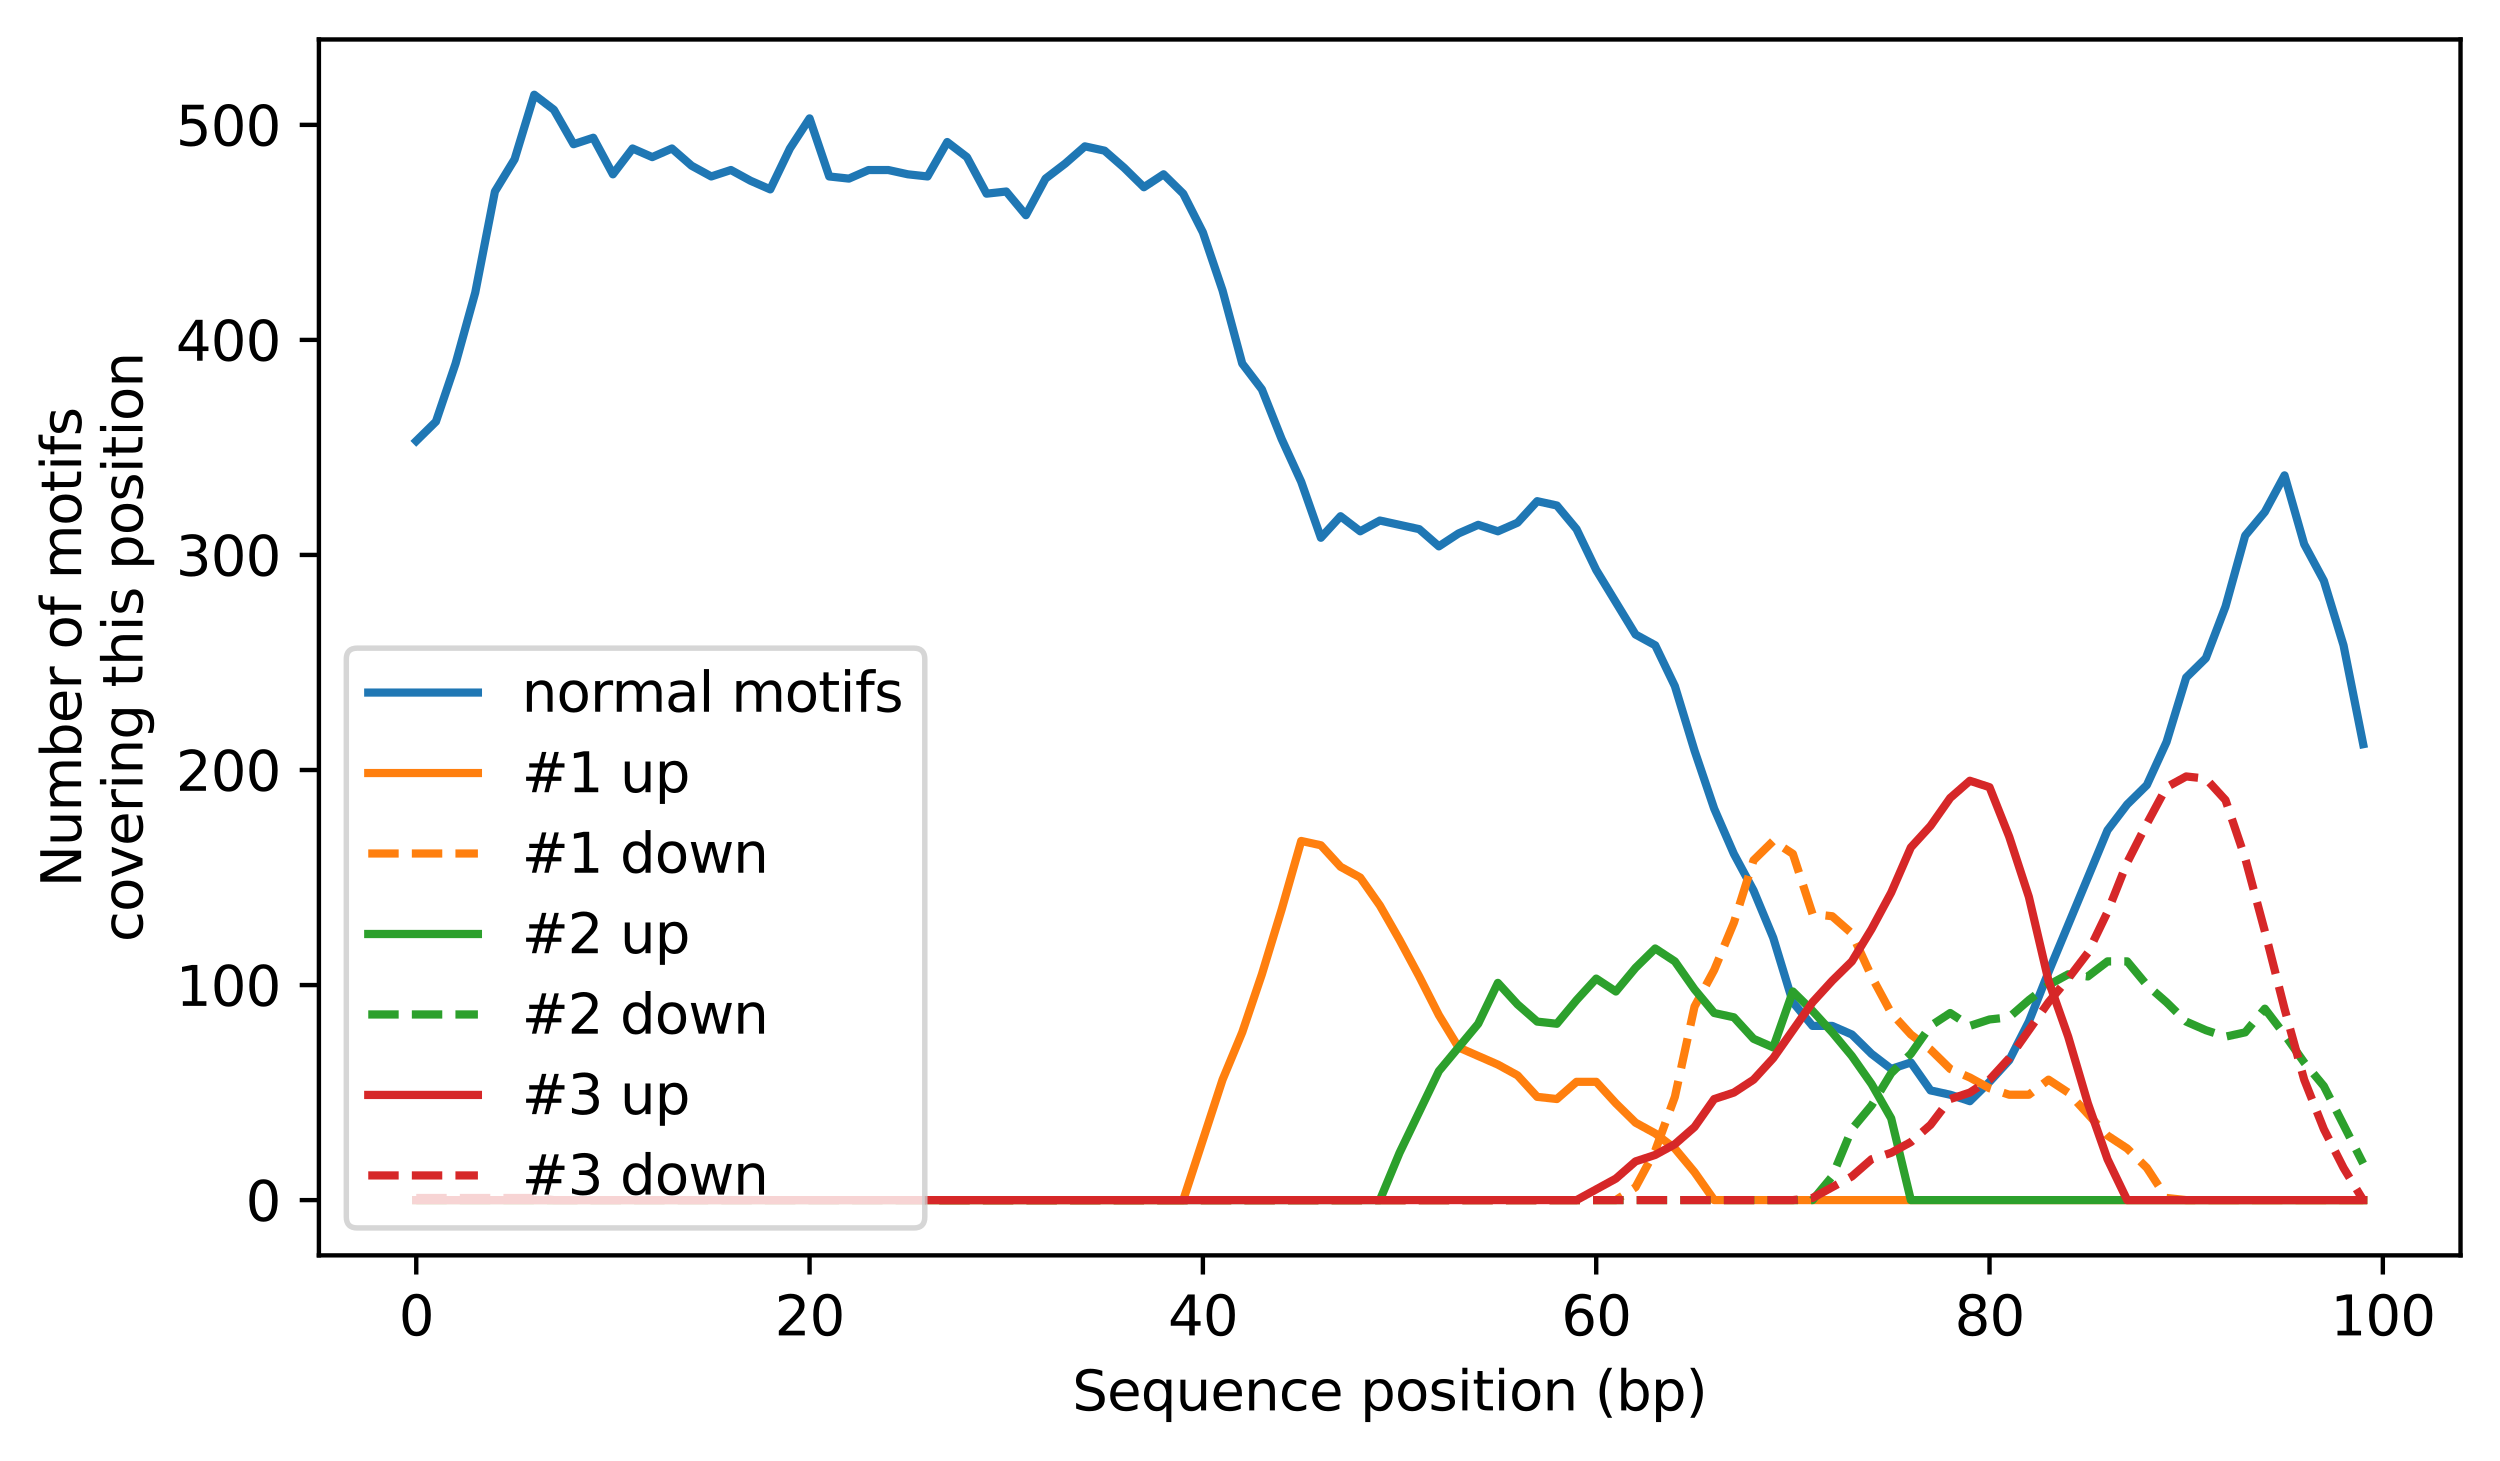 <?xml version="1.0" encoding="utf-8" standalone="no"?>
<!DOCTYPE svg PUBLIC "-//W3C//DTD SVG 1.1//EN"
  "http://www.w3.org/Graphics/SVG/1.1/DTD/svg11.dtd">
<svg xmlns:xlink="http://www.w3.org/1999/xlink" width="455.963pt" height="266.516pt" viewBox="0 0 455.963 266.516" xmlns="http://www.w3.org/2000/svg" version="1.1">
 <defs>
  <style type="text/css">*{stroke-linejoin: round; stroke-linecap: butt}</style>
 </defs>
 <g id="figure_1">
  <g id="patch_1">
   <path d="M 0 266.516 
L 455.963 266.516 
L 455.963 0 
L 0 0 
z
" style="fill: #ffffff"/>
  </g>
  <g id="axes_1">
   <g id="patch_2">
    <path d="M 58.163 228.96 
L 448.763 228.96 
L 448.763 7.2 
L 58.163 7.2 
z
" style="fill: #ffffff"/>
   </g>
   <g id="matplotlib.axis_1">
    <g id="xtick_1">
     <g id="line2d_1">
      <defs>
       <path id="m5bfc9cf68b" d="M 0 0 
L 0 3.5 
" style="stroke: #000000; stroke-width: 0.8"/>
      </defs>
      <g>
       <use xlink:href="#m5bfc9cf68b" x="75.918" y="228.96" style="stroke: #000000; stroke-width: 0.8"/>
      </g>
     </g>
     <g id="text_1">
      <!-- 0 -->
      <g transform="translate(72.737 243.558) scale(0.1 -0.1)">
       <defs>
        <path id="DejaVuSans-30" d="M 2034 4250 
Q 1547 4250 1301 3770 
Q 1056 3291 1056 2328 
Q 1056 1369 1301 889 
Q 1547 409 2034 409 
Q 2525 409 2770 889 
Q 3016 1369 3016 2328 
Q 3016 3291 2770 3770 
Q 2525 4250 2034 4250 
z
M 2034 4750 
Q 2819 4750 3233 4129 
Q 3647 3509 3647 2328 
Q 3647 1150 3233 529 
Q 2819 -91 2034 -91 
Q 1250 -91 836 529 
Q 422 1150 422 2328 
Q 422 3509 836 4129 
Q 1250 4750 2034 4750 
z
" transform="scale(0.016)"/>
       </defs>
       <use xlink:href="#DejaVuSans-30"/>
      </g>
     </g>
    </g>
    <g id="xtick_2">
     <g id="line2d_2">
      <g>
       <use xlink:href="#m5bfc9cf68b" x="147.654" y="228.96" style="stroke: #000000; stroke-width: 0.8"/>
      </g>
     </g>
     <g id="text_2">
      <!-- 20 -->
      <g transform="translate(141.291 243.558) scale(0.1 -0.1)">
       <defs>
        <path id="DejaVuSans-32" d="M 1228 531 
L 3431 531 
L 3431 0 
L 469 0 
L 469 531 
Q 828 903 1448 1529 
Q 2069 2156 2228 2338 
Q 2531 2678 2651 2914 
Q 2772 3150 2772 3378 
Q 2772 3750 2511 3984 
Q 2250 4219 1831 4219 
Q 1534 4219 1204 4116 
Q 875 4013 500 3803 
L 500 4441 
Q 881 4594 1212 4672 
Q 1544 4750 1819 4750 
Q 2544 4750 2975 4387 
Q 3406 4025 3406 3419 
Q 3406 3131 3298 2873 
Q 3191 2616 2906 2266 
Q 2828 2175 2409 1742 
Q 1991 1309 1228 531 
z
" transform="scale(0.016)"/>
       </defs>
       <use xlink:href="#DejaVuSans-32"/>
       <use xlink:href="#DejaVuSans-30" x="63.623"/>
      </g>
     </g>
    </g>
    <g id="xtick_3">
     <g id="line2d_3">
      <g>
       <use xlink:href="#m5bfc9cf68b" x="219.389" y="228.96" style="stroke: #000000; stroke-width: 0.8"/>
      </g>
     </g>
     <g id="text_3">
      <!-- 40 -->
      <g transform="translate(213.027 243.558) scale(0.1 -0.1)">
       <defs>
        <path id="DejaVuSans-34" d="M 2419 4116 
L 825 1625 
L 2419 1625 
L 2419 4116 
z
M 2253 4666 
L 3047 4666 
L 3047 1625 
L 3713 1625 
L 3713 1100 
L 3047 1100 
L 3047 0 
L 2419 0 
L 2419 1100 
L 313 1100 
L 313 1709 
L 2253 4666 
z
" transform="scale(0.016)"/>
       </defs>
       <use xlink:href="#DejaVuSans-34"/>
       <use xlink:href="#DejaVuSans-30" x="63.623"/>
      </g>
     </g>
    </g>
    <g id="xtick_4">
     <g id="line2d_4">
      <g>
       <use xlink:href="#m5bfc9cf68b" x="291.125" y="228.96" style="stroke: #000000; stroke-width: 0.8"/>
      </g>
     </g>
     <g id="text_4">
      <!-- 60 -->
      <g transform="translate(284.762 243.558) scale(0.1 -0.1)">
       <defs>
        <path id="DejaVuSans-36" d="M 2113 2584 
Q 1688 2584 1439 2293 
Q 1191 2003 1191 1497 
Q 1191 994 1439 701 
Q 1688 409 2113 409 
Q 2538 409 2786 701 
Q 3034 994 3034 1497 
Q 3034 2003 2786 2293 
Q 2538 2584 2113 2584 
z
M 3366 4563 
L 3366 3988 
Q 3128 4100 2886 4159 
Q 2644 4219 2406 4219 
Q 1781 4219 1451 3797 
Q 1122 3375 1075 2522 
Q 1259 2794 1537 2939 
Q 1816 3084 2150 3084 
Q 2853 3084 3261 2657 
Q 3669 2231 3669 1497 
Q 3669 778 3244 343 
Q 2819 -91 2113 -91 
Q 1303 -91 875 529 
Q 447 1150 447 2328 
Q 447 3434 972 4092 
Q 1497 4750 2381 4750 
Q 2619 4750 2861 4703 
Q 3103 4656 3366 4563 
z
" transform="scale(0.016)"/>
       </defs>
       <use xlink:href="#DejaVuSans-36"/>
       <use xlink:href="#DejaVuSans-30" x="63.623"/>
      </g>
     </g>
    </g>
    <g id="xtick_5">
     <g id="line2d_5">
      <g>
       <use xlink:href="#m5bfc9cf68b" x="362.86" y="228.96" style="stroke: #000000; stroke-width: 0.8"/>
      </g>
     </g>
     <g id="text_5">
      <!-- 80 -->
      <g transform="translate(356.498 243.558) scale(0.1 -0.1)">
       <defs>
        <path id="DejaVuSans-38" d="M 2034 2216 
Q 1584 2216 1326 1975 
Q 1069 1734 1069 1313 
Q 1069 891 1326 650 
Q 1584 409 2034 409 
Q 2484 409 2743 651 
Q 3003 894 3003 1313 
Q 3003 1734 2745 1975 
Q 2488 2216 2034 2216 
z
M 1403 2484 
Q 997 2584 770 2862 
Q 544 3141 544 3541 
Q 544 4100 942 4425 
Q 1341 4750 2034 4750 
Q 2731 4750 3128 4425 
Q 3525 4100 3525 3541 
Q 3525 3141 3298 2862 
Q 3072 2584 2669 2484 
Q 3125 2378 3379 2068 
Q 3634 1759 3634 1313 
Q 3634 634 3220 271 
Q 2806 -91 2034 -91 
Q 1263 -91 848 271 
Q 434 634 434 1313 
Q 434 1759 690 2068 
Q 947 2378 1403 2484 
z
M 1172 3481 
Q 1172 3119 1398 2916 
Q 1625 2713 2034 2713 
Q 2441 2713 2670 2916 
Q 2900 3119 2900 3481 
Q 2900 3844 2670 4047 
Q 2441 4250 2034 4250 
Q 1625 4250 1398 4047 
Q 1172 3844 1172 3481 
z
" transform="scale(0.016)"/>
       </defs>
       <use xlink:href="#DejaVuSans-38"/>
       <use xlink:href="#DejaVuSans-30" x="63.623"/>
      </g>
     </g>
    </g>
    <g id="xtick_6">
     <g id="line2d_6">
      <g>
       <use xlink:href="#m5bfc9cf68b" x="434.596" y="228.96" style="stroke: #000000; stroke-width: 0.8"/>
      </g>
     </g>
     <g id="text_6">
      <!-- 100 -->
      <g transform="translate(425.052 243.558) scale(0.1 -0.1)">
       <defs>
        <path id="DejaVuSans-31" d="M 794 531 
L 1825 531 
L 1825 4091 
L 703 3866 
L 703 4441 
L 1819 4666 
L 2450 4666 
L 2450 531 
L 3481 531 
L 3481 0 
L 794 0 
L 794 531 
z
" transform="scale(0.016)"/>
       </defs>
       <use xlink:href="#DejaVuSans-31"/>
       <use xlink:href="#DejaVuSans-30" x="63.623"/>
       <use xlink:href="#DejaVuSans-30" x="127.246"/>
      </g>
     </g>
    </g>
    <g id="text_7">
     <!-- Sequence position (bp) -->
     <g transform="translate(195.566 257.237) scale(0.1 -0.1)">
      <defs>
       <path id="DejaVuSans-53" d="M 3425 4513 
L 3425 3897 
Q 3066 4069 2747 4153 
Q 2428 4238 2131 4238 
Q 1616 4238 1336 4038 
Q 1056 3838 1056 3469 
Q 1056 3159 1242 3001 
Q 1428 2844 1947 2747 
L 2328 2669 
Q 3034 2534 3370 2195 
Q 3706 1856 3706 1288 
Q 3706 609 3251 259 
Q 2797 -91 1919 -91 
Q 1588 -91 1214 -16 
Q 841 59 441 206 
L 441 856 
Q 825 641 1194 531 
Q 1563 422 1919 422 
Q 2459 422 2753 634 
Q 3047 847 3047 1241 
Q 3047 1584 2836 1778 
Q 2625 1972 2144 2069 
L 1759 2144 
Q 1053 2284 737 2584 
Q 422 2884 422 3419 
Q 422 4038 858 4394 
Q 1294 4750 2059 4750 
Q 2388 4750 2728 4690 
Q 3069 4631 3425 4513 
z
" transform="scale(0.016)"/>
       <path id="DejaVuSans-65" d="M 3597 1894 
L 3597 1613 
L 953 1613 
Q 991 1019 1311 708 
Q 1631 397 2203 397 
Q 2534 397 2845 478 
Q 3156 559 3463 722 
L 3463 178 
Q 3153 47 2828 -22 
Q 2503 -91 2169 -91 
Q 1331 -91 842 396 
Q 353 884 353 1716 
Q 353 2575 817 3079 
Q 1281 3584 2069 3584 
Q 2775 3584 3186 3129 
Q 3597 2675 3597 1894 
z
M 3022 2063 
Q 3016 2534 2758 2815 
Q 2500 3097 2075 3097 
Q 1594 3097 1305 2825 
Q 1016 2553 972 2059 
L 3022 2063 
z
" transform="scale(0.016)"/>
       <path id="DejaVuSans-71" d="M 947 1747 
Q 947 1113 1208 752 
Q 1469 391 1925 391 
Q 2381 391 2643 752 
Q 2906 1113 2906 1747 
Q 2906 2381 2643 2742 
Q 2381 3103 1925 3103 
Q 1469 3103 1208 2742 
Q 947 2381 947 1747 
z
M 2906 525 
Q 2725 213 2448 61 
Q 2172 -91 1784 -91 
Q 1150 -91 751 415 
Q 353 922 353 1747 
Q 353 2572 751 3078 
Q 1150 3584 1784 3584 
Q 2172 3584 2448 3432 
Q 2725 3281 2906 2969 
L 2906 3500 
L 3481 3500 
L 3481 -1331 
L 2906 -1331 
L 2906 525 
z
" transform="scale(0.016)"/>
       <path id="DejaVuSans-75" d="M 544 1381 
L 544 3500 
L 1119 3500 
L 1119 1403 
Q 1119 906 1312 657 
Q 1506 409 1894 409 
Q 2359 409 2629 706 
Q 2900 1003 2900 1516 
L 2900 3500 
L 3475 3500 
L 3475 0 
L 2900 0 
L 2900 538 
Q 2691 219 2414 64 
Q 2138 -91 1772 -91 
Q 1169 -91 856 284 
Q 544 659 544 1381 
z
M 1991 3584 
L 1991 3584 
z
" transform="scale(0.016)"/>
       <path id="DejaVuSans-6e" d="M 3513 2113 
L 3513 0 
L 2938 0 
L 2938 2094 
Q 2938 2591 2744 2837 
Q 2550 3084 2163 3084 
Q 1697 3084 1428 2787 
Q 1159 2491 1159 1978 
L 1159 0 
L 581 0 
L 581 3500 
L 1159 3500 
L 1159 2956 
Q 1366 3272 1645 3428 
Q 1925 3584 2291 3584 
Q 2894 3584 3203 3211 
Q 3513 2838 3513 2113 
z
" transform="scale(0.016)"/>
       <path id="DejaVuSans-63" d="M 3122 3366 
L 3122 2828 
Q 2878 2963 2633 3030 
Q 2388 3097 2138 3097 
Q 1578 3097 1268 2742 
Q 959 2388 959 1747 
Q 959 1106 1268 751 
Q 1578 397 2138 397 
Q 2388 397 2633 464 
Q 2878 531 3122 666 
L 3122 134 
Q 2881 22 2623 -34 
Q 2366 -91 2075 -91 
Q 1284 -91 818 406 
Q 353 903 353 1747 
Q 353 2603 823 3093 
Q 1294 3584 2113 3584 
Q 2378 3584 2631 3529 
Q 2884 3475 3122 3366 
z
" transform="scale(0.016)"/>
       <path id="DejaVuSans-20" transform="scale(0.016)"/>
       <path id="DejaVuSans-70" d="M 1159 525 
L 1159 -1331 
L 581 -1331 
L 581 3500 
L 1159 3500 
L 1159 2969 
Q 1341 3281 1617 3432 
Q 1894 3584 2278 3584 
Q 2916 3584 3314 3078 
Q 3713 2572 3713 1747 
Q 3713 922 3314 415 
Q 2916 -91 2278 -91 
Q 1894 -91 1617 61 
Q 1341 213 1159 525 
z
M 3116 1747 
Q 3116 2381 2855 2742 
Q 2594 3103 2138 3103 
Q 1681 3103 1420 2742 
Q 1159 2381 1159 1747 
Q 1159 1113 1420 752 
Q 1681 391 2138 391 
Q 2594 391 2855 752 
Q 3116 1113 3116 1747 
z
" transform="scale(0.016)"/>
       <path id="DejaVuSans-6f" d="M 1959 3097 
Q 1497 3097 1228 2736 
Q 959 2375 959 1747 
Q 959 1119 1226 758 
Q 1494 397 1959 397 
Q 2419 397 2687 759 
Q 2956 1122 2956 1747 
Q 2956 2369 2687 2733 
Q 2419 3097 1959 3097 
z
M 1959 3584 
Q 2709 3584 3137 3096 
Q 3566 2609 3566 1747 
Q 3566 888 3137 398 
Q 2709 -91 1959 -91 
Q 1206 -91 779 398 
Q 353 888 353 1747 
Q 353 2609 779 3096 
Q 1206 3584 1959 3584 
z
" transform="scale(0.016)"/>
       <path id="DejaVuSans-73" d="M 2834 3397 
L 2834 2853 
Q 2591 2978 2328 3040 
Q 2066 3103 1784 3103 
Q 1356 3103 1142 2972 
Q 928 2841 928 2578 
Q 928 2378 1081 2264 
Q 1234 2150 1697 2047 
L 1894 2003 
Q 2506 1872 2764 1633 
Q 3022 1394 3022 966 
Q 3022 478 2636 193 
Q 2250 -91 1575 -91 
Q 1294 -91 989 -36 
Q 684 19 347 128 
L 347 722 
Q 666 556 975 473 
Q 1284 391 1588 391 
Q 1994 391 2212 530 
Q 2431 669 2431 922 
Q 2431 1156 2273 1281 
Q 2116 1406 1581 1522 
L 1381 1569 
Q 847 1681 609 1914 
Q 372 2147 372 2553 
Q 372 3047 722 3315 
Q 1072 3584 1716 3584 
Q 2034 3584 2315 3537 
Q 2597 3491 2834 3397 
z
" transform="scale(0.016)"/>
       <path id="DejaVuSans-69" d="M 603 3500 
L 1178 3500 
L 1178 0 
L 603 0 
L 603 3500 
z
M 603 4863 
L 1178 4863 
L 1178 4134 
L 603 4134 
L 603 4863 
z
" transform="scale(0.016)"/>
       <path id="DejaVuSans-74" d="M 1172 4494 
L 1172 3500 
L 2356 3500 
L 2356 3053 
L 1172 3053 
L 1172 1153 
Q 1172 725 1289 603 
Q 1406 481 1766 481 
L 2356 481 
L 2356 0 
L 1766 0 
Q 1100 0 847 248 
Q 594 497 594 1153 
L 594 3053 
L 172 3053 
L 172 3500 
L 594 3500 
L 594 4494 
L 1172 4494 
z
" transform="scale(0.016)"/>
       <path id="DejaVuSans-28" d="M 1984 4856 
Q 1566 4138 1362 3434 
Q 1159 2731 1159 2009 
Q 1159 1288 1364 580 
Q 1569 -128 1984 -844 
L 1484 -844 
Q 1016 -109 783 600 
Q 550 1309 550 2009 
Q 550 2706 781 3412 
Q 1013 4119 1484 4856 
L 1984 4856 
z
" transform="scale(0.016)"/>
       <path id="DejaVuSans-62" d="M 3116 1747 
Q 3116 2381 2855 2742 
Q 2594 3103 2138 3103 
Q 1681 3103 1420 2742 
Q 1159 2381 1159 1747 
Q 1159 1113 1420 752 
Q 1681 391 2138 391 
Q 2594 391 2855 752 
Q 3116 1113 3116 1747 
z
M 1159 2969 
Q 1341 3281 1617 3432 
Q 1894 3584 2278 3584 
Q 2916 3584 3314 3078 
Q 3713 2572 3713 1747 
Q 3713 922 3314 415 
Q 2916 -91 2278 -91 
Q 1894 -91 1617 61 
Q 1341 213 1159 525 
L 1159 0 
L 581 0 
L 581 4863 
L 1159 4863 
L 1159 2969 
z
" transform="scale(0.016)"/>
       <path id="DejaVuSans-29" d="M 513 4856 
L 1013 4856 
Q 1481 4119 1714 3412 
Q 1947 2706 1947 2009 
Q 1947 1309 1714 600 
Q 1481 -109 1013 -844 
L 513 -844 
Q 928 -128 1133 580 
Q 1338 1288 1338 2009 
Q 1338 2731 1133 3434 
Q 928 4138 513 4856 
z
" transform="scale(0.016)"/>
      </defs>
      <use xlink:href="#DejaVuSans-53"/>
      <use xlink:href="#DejaVuSans-65" x="63.477"/>
      <use xlink:href="#DejaVuSans-71" x="125"/>
      <use xlink:href="#DejaVuSans-75" x="188.477"/>
      <use xlink:href="#DejaVuSans-65" x="251.855"/>
      <use xlink:href="#DejaVuSans-6e" x="313.379"/>
      <use xlink:href="#DejaVuSans-63" x="376.758"/>
      <use xlink:href="#DejaVuSans-65" x="431.738"/>
      <use xlink:href="#DejaVuSans-20" x="493.262"/>
      <use xlink:href="#DejaVuSans-70" x="525.049"/>
      <use xlink:href="#DejaVuSans-6f" x="588.525"/>
      <use xlink:href="#DejaVuSans-73" x="649.707"/>
      <use xlink:href="#DejaVuSans-69" x="701.807"/>
      <use xlink:href="#DejaVuSans-74" x="729.59"/>
      <use xlink:href="#DejaVuSans-69" x="768.799"/>
      <use xlink:href="#DejaVuSans-6f" x="796.582"/>
      <use xlink:href="#DejaVuSans-6e" x="857.764"/>
      <use xlink:href="#DejaVuSans-20" x="921.143"/>
      <use xlink:href="#DejaVuSans-28" x="952.93"/>
      <use xlink:href="#DejaVuSans-62" x="991.943"/>
      <use xlink:href="#DejaVuSans-70" x="1055.42"/>
      <use xlink:href="#DejaVuSans-29" x="1118.896"/>
     </g>
    </g>
   </g>
   <g id="matplotlib.axis_2">
    <g id="ytick_1">
     <g id="line2d_7">
      <defs>
       <path id="m696f9e56a1" d="M 0 0 
L -3.5 0 
" style="stroke: #000000; stroke-width: 0.8"/>
      </defs>
      <g>
       <use xlink:href="#m696f9e56a1" x="58.163" y="218.88" style="stroke: #000000; stroke-width: 0.8"/>
      </g>
     </g>
     <g id="text_8">
      <!-- 0 -->
      <g transform="translate(44.801 222.679) scale(0.1 -0.1)">
       <use xlink:href="#DejaVuSans-30"/>
      </g>
     </g>
    </g>
    <g id="ytick_2">
     <g id="line2d_8">
      <g>
       <use xlink:href="#m696f9e56a1" x="58.163" y="179.658" style="stroke: #000000; stroke-width: 0.8"/>
      </g>
     </g>
     <g id="text_9">
      <!-- 100 -->
      <g transform="translate(32.076 183.457) scale(0.1 -0.1)">
       <use xlink:href="#DejaVuSans-31"/>
       <use xlink:href="#DejaVuSans-30" x="63.623"/>
       <use xlink:href="#DejaVuSans-30" x="127.246"/>
      </g>
     </g>
    </g>
    <g id="ytick_3">
     <g id="line2d_9">
      <g>
       <use xlink:href="#m696f9e56a1" x="58.163" y="140.436" style="stroke: #000000; stroke-width: 0.8"/>
      </g>
     </g>
     <g id="text_10">
      <!-- 200 -->
      <g transform="translate(32.076 144.236) scale(0.1 -0.1)">
       <use xlink:href="#DejaVuSans-32"/>
       <use xlink:href="#DejaVuSans-30" x="63.623"/>
       <use xlink:href="#DejaVuSans-30" x="127.246"/>
      </g>
     </g>
    </g>
    <g id="ytick_4">
     <g id="line2d_10">
      <g>
       <use xlink:href="#m696f9e56a1" x="58.163" y="101.215" style="stroke: #000000; stroke-width: 0.8"/>
      </g>
     </g>
     <g id="text_11">
      <!-- 300 -->
      <g transform="translate(32.076 105.014) scale(0.1 -0.1)">
       <defs>
        <path id="DejaVuSans-33" d="M 2597 2516 
Q 3050 2419 3304 2112 
Q 3559 1806 3559 1356 
Q 3559 666 3084 287 
Q 2609 -91 1734 -91 
Q 1441 -91 1130 -33 
Q 819 25 488 141 
L 488 750 
Q 750 597 1062 519 
Q 1375 441 1716 441 
Q 2309 441 2620 675 
Q 2931 909 2931 1356 
Q 2931 1769 2642 2001 
Q 2353 2234 1838 2234 
L 1294 2234 
L 1294 2753 
L 1863 2753 
Q 2328 2753 2575 2939 
Q 2822 3125 2822 3475 
Q 2822 3834 2567 4026 
Q 2313 4219 1838 4219 
Q 1578 4219 1281 4162 
Q 984 4106 628 3988 
L 628 4550 
Q 988 4650 1302 4700 
Q 1616 4750 1894 4750 
Q 2613 4750 3031 4423 
Q 3450 4097 3450 3541 
Q 3450 3153 3228 2886 
Q 3006 2619 2597 2516 
z
" transform="scale(0.016)"/>
       </defs>
       <use xlink:href="#DejaVuSans-33"/>
       <use xlink:href="#DejaVuSans-30" x="63.623"/>
       <use xlink:href="#DejaVuSans-30" x="127.246"/>
      </g>
     </g>
    </g>
    <g id="ytick_5">
     <g id="line2d_11">
      <g>
       <use xlink:href="#m696f9e56a1" x="58.163" y="61.993" style="stroke: #000000; stroke-width: 0.8"/>
      </g>
     </g>
     <g id="text_12">
      <!-- 400 -->
      <g transform="translate(32.076 65.792) scale(0.1 -0.1)">
       <use xlink:href="#DejaVuSans-34"/>
       <use xlink:href="#DejaVuSans-30" x="63.623"/>
       <use xlink:href="#DejaVuSans-30" x="127.246"/>
      </g>
     </g>
    </g>
    <g id="ytick_6">
     <g id="line2d_12">
      <g>
       <use xlink:href="#m696f9e56a1" x="58.163" y="22.771" style="stroke: #000000; stroke-width: 0.8"/>
      </g>
     </g>
     <g id="text_13">
      <!-- 500 -->
      <g transform="translate(32.076 26.57) scale(0.1 -0.1)">
       <defs>
        <path id="DejaVuSans-35" d="M 691 4666 
L 3169 4666 
L 3169 4134 
L 1269 4134 
L 1269 2991 
Q 1406 3038 1543 3061 
Q 1681 3084 1819 3084 
Q 2600 3084 3056 2656 
Q 3513 2228 3513 1497 
Q 3513 744 3044 326 
Q 2575 -91 1722 -91 
Q 1428 -91 1123 -41 
Q 819 9 494 109 
L 494 744 
Q 775 591 1075 516 
Q 1375 441 1709 441 
Q 2250 441 2565 725 
Q 2881 1009 2881 1497 
Q 2881 1984 2565 2268 
Q 2250 2553 1709 2553 
Q 1456 2553 1204 2497 
Q 953 2441 691 2322 
L 691 4666 
z
" transform="scale(0.016)"/>
       </defs>
       <use xlink:href="#DejaVuSans-35"/>
       <use xlink:href="#DejaVuSans-30" x="63.623"/>
       <use xlink:href="#DejaVuSans-30" x="127.246"/>
      </g>
     </g>
    </g>
    <g id="text_14">
     <!-- Number of motifs -->
     <g transform="translate(14.798 161.807) rotate(-90) scale(0.1 -0.1)">
      <defs>
       <path id="DejaVuSans-4e" d="M 628 4666 
L 1478 4666 
L 3547 763 
L 3547 4666 
L 4159 4666 
L 4159 0 
L 3309 0 
L 1241 3903 
L 1241 0 
L 628 0 
L 628 4666 
z
" transform="scale(0.016)"/>
       <path id="DejaVuSans-6d" d="M 3328 2828 
Q 3544 3216 3844 3400 
Q 4144 3584 4550 3584 
Q 5097 3584 5394 3201 
Q 5691 2819 5691 2113 
L 5691 0 
L 5113 0 
L 5113 2094 
Q 5113 2597 4934 2840 
Q 4756 3084 4391 3084 
Q 3944 3084 3684 2787 
Q 3425 2491 3425 1978 
L 3425 0 
L 2847 0 
L 2847 2094 
Q 2847 2600 2669 2842 
Q 2491 3084 2119 3084 
Q 1678 3084 1418 2786 
Q 1159 2488 1159 1978 
L 1159 0 
L 581 0 
L 581 3500 
L 1159 3500 
L 1159 2956 
Q 1356 3278 1631 3431 
Q 1906 3584 2284 3584 
Q 2666 3584 2933 3390 
Q 3200 3197 3328 2828 
z
" transform="scale(0.016)"/>
       <path id="DejaVuSans-72" d="M 2631 2963 
Q 2534 3019 2420 3045 
Q 2306 3072 2169 3072 
Q 1681 3072 1420 2755 
Q 1159 2438 1159 1844 
L 1159 0 
L 581 0 
L 581 3500 
L 1159 3500 
L 1159 2956 
Q 1341 3275 1631 3429 
Q 1922 3584 2338 3584 
Q 2397 3584 2469 3576 
Q 2541 3569 2628 3553 
L 2631 2963 
z
" transform="scale(0.016)"/>
       <path id="DejaVuSans-66" d="M 2375 4863 
L 2375 4384 
L 1825 4384 
Q 1516 4384 1395 4259 
Q 1275 4134 1275 3809 
L 1275 3500 
L 2222 3500 
L 2222 3053 
L 1275 3053 
L 1275 0 
L 697 0 
L 697 3053 
L 147 3053 
L 147 3500 
L 697 3500 
L 697 3744 
Q 697 4328 969 4595 
Q 1241 4863 1831 4863 
L 2375 4863 
z
" transform="scale(0.016)"/>
      </defs>
      <use xlink:href="#DejaVuSans-4e"/>
      <use xlink:href="#DejaVuSans-75" x="74.805"/>
      <use xlink:href="#DejaVuSans-6d" x="138.184"/>
      <use xlink:href="#DejaVuSans-62" x="235.596"/>
      <use xlink:href="#DejaVuSans-65" x="299.072"/>
      <use xlink:href="#DejaVuSans-72" x="360.596"/>
      <use xlink:href="#DejaVuSans-20" x="401.709"/>
      <use xlink:href="#DejaVuSans-6f" x="433.496"/>
      <use xlink:href="#DejaVuSans-66" x="494.678"/>
      <use xlink:href="#DejaVuSans-20" x="529.883"/>
      <use xlink:href="#DejaVuSans-6d" x="561.67"/>
      <use xlink:href="#DejaVuSans-6f" x="659.082"/>
      <use xlink:href="#DejaVuSans-74" x="720.264"/>
      <use xlink:href="#DejaVuSans-69" x="759.473"/>
      <use xlink:href="#DejaVuSans-66" x="787.256"/>
      <use xlink:href="#DejaVuSans-73" x="822.461"/>
     </g>
     <!-- covering this position -->
     <g transform="translate(25.996 171.817) rotate(-90) scale(0.1 -0.1)">
      <defs>
       <path id="DejaVuSans-76" d="M 191 3500 
L 800 3500 
L 1894 563 
L 2988 3500 
L 3597 3500 
L 2284 0 
L 1503 0 
L 191 3500 
z
" transform="scale(0.016)"/>
       <path id="DejaVuSans-67" d="M 2906 1791 
Q 2906 2416 2648 2759 
Q 2391 3103 1925 3103 
Q 1463 3103 1205 2759 
Q 947 2416 947 1791 
Q 947 1169 1205 825 
Q 1463 481 1925 481 
Q 2391 481 2648 825 
Q 2906 1169 2906 1791 
z
M 3481 434 
Q 3481 -459 3084 -895 
Q 2688 -1331 1869 -1331 
Q 1566 -1331 1297 -1286 
Q 1028 -1241 775 -1147 
L 775 -588 
Q 1028 -725 1275 -790 
Q 1522 -856 1778 -856 
Q 2344 -856 2625 -561 
Q 2906 -266 2906 331 
L 2906 616 
Q 2728 306 2450 153 
Q 2172 0 1784 0 
Q 1141 0 747 490 
Q 353 981 353 1791 
Q 353 2603 747 3093 
Q 1141 3584 1784 3584 
Q 2172 3584 2450 3431 
Q 2728 3278 2906 2969 
L 2906 3500 
L 3481 3500 
L 3481 434 
z
" transform="scale(0.016)"/>
       <path id="DejaVuSans-68" d="M 3513 2113 
L 3513 0 
L 2938 0 
L 2938 2094 
Q 2938 2591 2744 2837 
Q 2550 3084 2163 3084 
Q 1697 3084 1428 2787 
Q 1159 2491 1159 1978 
L 1159 0 
L 581 0 
L 581 4863 
L 1159 4863 
L 1159 2956 
Q 1366 3272 1645 3428 
Q 1925 3584 2291 3584 
Q 2894 3584 3203 3211 
Q 3513 2838 3513 2113 
z
" transform="scale(0.016)"/>
      </defs>
      <use xlink:href="#DejaVuSans-63"/>
      <use xlink:href="#DejaVuSans-6f" x="54.98"/>
      <use xlink:href="#DejaVuSans-76" x="116.162"/>
      <use xlink:href="#DejaVuSans-65" x="175.342"/>
      <use xlink:href="#DejaVuSans-72" x="236.865"/>
      <use xlink:href="#DejaVuSans-69" x="277.979"/>
      <use xlink:href="#DejaVuSans-6e" x="305.762"/>
      <use xlink:href="#DejaVuSans-67" x="369.141"/>
      <use xlink:href="#DejaVuSans-20" x="432.617"/>
      <use xlink:href="#DejaVuSans-74" x="464.404"/>
      <use xlink:href="#DejaVuSans-68" x="503.613"/>
      <use xlink:href="#DejaVuSans-69" x="566.992"/>
      <use xlink:href="#DejaVuSans-73" x="594.775"/>
      <use xlink:href="#DejaVuSans-20" x="646.875"/>
      <use xlink:href="#DejaVuSans-70" x="678.662"/>
      <use xlink:href="#DejaVuSans-6f" x="742.139"/>
      <use xlink:href="#DejaVuSans-73" x="803.32"/>
      <use xlink:href="#DejaVuSans-69" x="855.42"/>
      <use xlink:href="#DejaVuSans-74" x="883.203"/>
      <use xlink:href="#DejaVuSans-69" x="922.412"/>
      <use xlink:href="#DejaVuSans-6f" x="950.195"/>
      <use xlink:href="#DejaVuSans-6e" x="1011.377"/>
     </g>
    </g>
   </g>
   <g id="line2d_13">
    <path d="M 75.918 80.427 
L 79.505 76.897 
L 83.092 66.307 
L 86.678 53.364 
L 90.265 34.93 
L 93.852 29.047 
L 97.439 17.28 
L 101.025 20.026 
L 104.612 26.301 
L 108.199 25.124 
L 111.786 31.792 
L 115.373 27.085 
L 118.959 28.654 
L 122.546 27.085 
L 126.133 30.223 
L 129.72 32.184 
L 133.306 31.008 
L 136.893 32.969 
L 140.48 34.538 
L 144.067 27.085 
L 147.654 21.594 
L 151.24 32.184 
L 154.827 32.576 
L 158.414 31.008 
L 162.001 31.008 
L 165.587 31.792 
L 169.174 32.184 
L 172.761 25.909 
L 176.348 28.654 
L 179.935 35.322 
L 183.521 34.93 
L 187.108 39.244 
L 190.695 32.576 
L 194.282 29.831 
L 197.868 26.693 
L 201.455 27.478 
L 205.042 30.615 
L 208.629 34.145 
L 212.216 31.792 
L 215.802 35.322 
L 219.389 42.382 
L 222.976 52.972 
L 226.563 66.307 
L 230.149 71.014 
L 233.736 80.035 
L 237.323 87.879 
L 240.91 98.077 
L 244.496 94.155 
L 248.083 96.9 
L 251.67 94.939 
L 255.257 95.724 
L 258.844 96.508 
L 262.43 99.646 
L 266.017 97.292 
L 269.604 95.724 
L 273.191 96.9 
L 276.777 95.331 
L 280.364 91.409 
L 283.951 92.194 
L 287.538 96.508 
L 291.125 103.96 
L 294.711 109.843 
L 298.298 115.727 
L 301.885 117.688 
L 305.472 125.14 
L 309.058 136.906 
L 312.645 147.496 
L 316.232 155.733 
L 319.819 162.401 
L 323.406 171.029 
L 326.992 182.796 
L 330.579 187.11 
L 334.166 187.11 
L 337.753 188.679 
L 341.339 192.209 
L 344.926 194.955 
L 348.513 193.778 
L 352.1 198.877 
L 355.687 199.661 
L 359.273 200.838 
L 362.86 197.308 
L 366.447 193.386 
L 370.034 186.326 
L 373.62 177.305 
L 377.207 168.676 
L 380.794 160.047 
L 384.381 151.419 
L 387.968 146.712 
L 391.554 143.182 
L 395.141 135.338 
L 398.728 123.571 
L 402.315 120.041 
L 405.901 110.628 
L 409.488 97.685 
L 413.075 93.37 
L 416.662 86.703 
L 420.249 99.254 
L 423.835 105.921 
L 427.422 117.688 
L 431.009 135.73 
" clip-path="url(#p6639cf18ef)" style="fill: none; stroke: #1f77b4; stroke-width: 1.5; stroke-linecap: square"/>
   </g>
   <g id="line2d_14">
    <path d="M 75.918 218.88 
L 79.505 218.88 
L 83.092 218.88 
L 86.678 218.88 
L 90.265 218.88 
L 93.852 218.88 
L 97.439 218.88 
L 101.025 218.88 
L 104.612 218.88 
L 108.199 218.88 
L 111.786 218.88 
L 115.373 218.88 
L 118.959 218.88 
L 122.546 218.88 
L 126.133 218.88 
L 129.72 218.88 
L 133.306 218.88 
L 136.893 218.88 
L 140.48 218.88 
L 144.067 218.88 
L 147.654 218.88 
L 151.24 218.88 
L 154.827 218.88 
L 158.414 218.88 
L 162.001 218.88 
L 165.587 218.88 
L 169.174 218.88 
L 172.761 218.88 
L 176.348 218.88 
L 179.935 218.88 
L 183.521 218.88 
L 187.108 218.88 
L 190.695 218.88 
L 194.282 218.88 
L 197.868 218.88 
L 201.455 218.88 
L 205.042 218.88 
L 208.629 218.88 
L 212.216 218.88 
L 215.802 218.88 
L 219.389 207.898 
L 222.976 196.916 
L 226.563 188.287 
L 230.149 177.697 
L 233.736 165.931 
L 237.323 153.38 
L 240.91 154.164 
L 244.496 158.086 
L 248.083 160.047 
L 251.67 165.146 
L 255.257 171.422 
L 258.844 178.089 
L 262.43 185.149 
L 266.017 191.033 
L 269.604 192.601 
L 273.191 194.17 
L 276.777 196.131 
L 280.364 200.054 
L 283.951 200.446 
L 287.538 197.308 
L 291.125 197.308 
L 294.711 201.23 
L 298.298 204.76 
L 301.885 206.721 
L 305.472 209.467 
L 309.058 213.781 
L 312.645 218.88 
L 316.232 218.88 
L 319.819 218.88 
L 323.406 218.88 
L 326.992 218.88 
L 330.579 218.88 
L 334.166 218.88 
L 337.753 218.88 
L 341.339 218.88 
L 344.926 218.88 
L 348.513 218.88 
L 352.1 218.88 
L 355.687 218.88 
L 359.273 218.88 
L 362.86 218.88 
L 366.447 218.88 
L 370.034 218.88 
L 373.62 218.88 
L 377.207 218.88 
L 380.794 218.88 
L 384.381 218.88 
L 387.968 218.88 
L 391.554 218.88 
L 395.141 218.88 
L 398.728 218.88 
L 402.315 218.88 
L 405.901 218.88 
L 409.488 218.88 
L 413.075 218.88 
L 416.662 218.88 
L 420.249 218.88 
L 423.835 218.88 
L 427.422 218.88 
L 431.009 218.88 
" clip-path="url(#p6639cf18ef)" style="fill: none; stroke: #ff7f0e; stroke-width: 1.5; stroke-linecap: square"/>
   </g>
   <g id="line2d_15">
    <path d="M 75.918 218.88 
L 79.505 218.88 
L 83.092 218.88 
L 86.678 218.88 
L 90.265 218.88 
L 93.852 218.88 
L 97.439 218.88 
L 101.025 218.88 
L 104.612 218.88 
L 108.199 218.88 
L 111.786 218.88 
L 115.373 218.88 
L 118.959 218.88 
L 122.546 218.88 
L 126.133 218.88 
L 129.72 218.88 
L 133.306 218.88 
L 136.893 218.88 
L 140.48 218.88 
L 144.067 218.88 
L 147.654 218.88 
L 151.24 218.88 
L 154.827 218.88 
L 158.414 218.88 
L 162.001 218.88 
L 165.587 218.88 
L 169.174 218.88 
L 172.761 218.88 
L 176.348 218.88 
L 179.935 218.88 
L 183.521 218.88 
L 187.108 218.88 
L 190.695 218.88 
L 194.282 218.88 
L 197.868 218.88 
L 201.455 218.88 
L 205.042 218.88 
L 208.629 218.88 
L 212.216 218.88 
L 215.802 218.88 
L 219.389 218.88 
L 222.976 218.88 
L 226.563 218.88 
L 230.149 218.88 
L 233.736 218.88 
L 237.323 218.88 
L 240.91 218.88 
L 244.496 218.88 
L 248.083 218.88 
L 251.67 218.88 
L 255.257 218.88 
L 258.844 218.88 
L 262.43 218.88 
L 266.017 218.88 
L 269.604 218.88 
L 273.191 218.88 
L 276.777 218.88 
L 280.364 218.88 
L 283.951 218.88 
L 287.538 218.88 
L 291.125 218.88 
L 294.711 218.88 
L 298.298 216.527 
L 301.885 209.859 
L 305.472 200.054 
L 309.058 183.58 
L 312.645 176.913 
L 316.232 168.284 
L 319.819 156.91 
L 323.406 153.38 
L 326.992 155.733 
L 330.579 166.715 
L 334.166 167.107 
L 337.753 170.245 
L 341.339 178.089 
L 344.926 184.757 
L 348.513 188.679 
L 352.1 191.425 
L 355.687 194.955 
L 359.273 196.524 
L 362.86 198.485 
L 366.447 199.661 
L 370.034 199.661 
L 373.62 196.916 
L 377.207 199.269 
L 380.794 203.191 
L 384.381 207.113 
L 387.968 209.467 
L 391.554 212.997 
L 395.141 218.488 
L 398.728 218.88 
L 402.315 218.88 
L 405.901 218.88 
L 409.488 218.88 
L 413.075 218.88 
L 416.662 218.88 
L 420.249 218.88 
L 423.835 218.88 
L 427.422 218.88 
L 431.009 218.88 
" clip-path="url(#p6639cf18ef)" style="fill: none; stroke-dasharray: 5.55,2.4; stroke-dashoffset: 0; stroke: #ff7f0e; stroke-width: 1.5"/>
   </g>
   <g id="line2d_16">
    <path d="M 75.918 218.88 
L 79.505 218.88 
L 83.092 218.88 
L 86.678 218.88 
L 90.265 218.88 
L 93.852 218.88 
L 97.439 218.88 
L 101.025 218.88 
L 104.612 218.88 
L 108.199 218.88 
L 111.786 218.88 
L 115.373 218.88 
L 118.959 218.88 
L 122.546 218.88 
L 126.133 218.88 
L 129.72 218.88 
L 133.306 218.88 
L 136.893 218.88 
L 140.48 218.88 
L 144.067 218.88 
L 147.654 218.88 
L 151.24 218.88 
L 154.827 218.88 
L 158.414 218.88 
L 162.001 218.88 
L 165.587 218.88 
L 169.174 218.88 
L 172.761 218.88 
L 176.348 218.88 
L 179.935 218.88 
L 183.521 218.88 
L 187.108 218.88 
L 190.695 218.88 
L 194.282 218.88 
L 197.868 218.88 
L 201.455 218.88 
L 205.042 218.88 
L 208.629 218.88 
L 212.216 218.88 
L 215.802 218.88 
L 219.389 218.88 
L 222.976 218.88 
L 226.563 218.88 
L 230.149 218.88 
L 233.736 218.88 
L 237.323 218.88 
L 240.91 218.88 
L 244.496 218.88 
L 248.083 218.88 
L 251.67 218.88 
L 255.257 210.251 
L 258.844 202.799 
L 262.43 195.347 
L 266.017 191.033 
L 269.604 186.718 
L 273.191 179.266 
L 276.777 183.188 
L 280.364 186.326 
L 283.951 186.718 
L 287.538 182.404 
L 291.125 178.482 
L 294.711 180.835 
L 298.298 176.52 
L 301.885 172.991 
L 305.472 175.344 
L 309.058 180.443 
L 312.645 184.757 
L 316.232 185.541 
L 319.819 189.464 
L 323.406 191.033 
L 326.992 180.835 
L 330.579 184.365 
L 334.166 188.287 
L 337.753 192.601 
L 341.339 197.7 
L 344.926 203.976 
L 348.513 218.88 
L 352.1 218.88 
L 355.687 218.88 
L 359.273 218.88 
L 362.86 218.88 
L 366.447 218.88 
L 370.034 218.88 
L 373.62 218.88 
L 377.207 218.88 
L 380.794 218.88 
L 384.381 218.88 
L 387.968 218.88 
L 391.554 218.88 
L 395.141 218.88 
L 398.728 218.88 
L 402.315 218.88 
L 405.901 218.88 
L 409.488 218.88 
L 413.075 218.88 
L 416.662 218.88 
L 420.249 218.88 
L 423.835 218.88 
L 427.422 218.88 
L 431.009 218.88 
" clip-path="url(#p6639cf18ef)" style="fill: none; stroke: #2ca02c; stroke-width: 1.5; stroke-linecap: square"/>
   </g>
   <g id="line2d_17">
    <path d="M 75.918 218.88 
L 79.505 218.88 
L 83.092 218.88 
L 86.678 218.88 
L 90.265 218.88 
L 93.852 218.88 
L 97.439 218.88 
L 101.025 218.88 
L 104.612 218.88 
L 108.199 218.88 
L 111.786 218.88 
L 115.373 218.88 
L 118.959 218.88 
L 122.546 218.88 
L 126.133 218.88 
L 129.72 218.88 
L 133.306 218.88 
L 136.893 218.88 
L 140.48 218.88 
L 144.067 218.88 
L 147.654 218.88 
L 151.24 218.88 
L 154.827 218.88 
L 158.414 218.88 
L 162.001 218.88 
L 165.587 218.88 
L 169.174 218.88 
L 172.761 218.88 
L 176.348 218.88 
L 179.935 218.88 
L 183.521 218.88 
L 187.108 218.88 
L 190.695 218.88 
L 194.282 218.88 
L 197.868 218.88 
L 201.455 218.88 
L 205.042 218.88 
L 208.629 218.88 
L 212.216 218.88 
L 215.802 218.88 
L 219.389 218.88 
L 222.976 218.88 
L 226.563 218.88 
L 230.149 218.88 
L 233.736 218.88 
L 237.323 218.88 
L 240.91 218.88 
L 244.496 218.88 
L 248.083 218.88 
L 251.67 218.88 
L 255.257 218.88 
L 258.844 218.88 
L 262.43 218.88 
L 266.017 218.88 
L 269.604 218.88 
L 273.191 218.88 
L 276.777 218.88 
L 280.364 218.88 
L 283.951 218.88 
L 287.538 218.88 
L 291.125 218.88 
L 294.711 218.88 
L 298.298 218.88 
L 301.885 218.88 
L 305.472 218.88 
L 309.058 218.88 
L 312.645 218.88 
L 316.232 218.88 
L 319.819 218.88 
L 323.406 218.88 
L 326.992 218.88 
L 330.579 218.88 
L 334.166 214.566 
L 337.753 205.937 
L 341.339 201.622 
L 344.926 195.739 
L 348.513 192.209 
L 352.1 187.11 
L 355.687 184.757 
L 359.273 187.11 
L 362.86 185.934 
L 366.447 185.541 
L 370.034 182.404 
L 373.62 179.658 
L 377.207 177.697 
L 380.794 178.089 
L 384.381 175.344 
L 387.968 175.344 
L 391.554 179.658 
L 395.141 182.796 
L 398.728 186.326 
L 402.315 187.895 
L 405.901 189.071 
L 409.488 188.287 
L 413.075 183.973 
L 416.662 188.679 
L 420.249 193.778 
L 423.835 198.092 
L 427.422 205.152 
L 431.009 212.212 
" clip-path="url(#p6639cf18ef)" style="fill: none; stroke-dasharray: 5.55,2.4; stroke-dashoffset: 0; stroke: #2ca02c; stroke-width: 1.5"/>
   </g>
   <g id="line2d_18">
    <path d="M 75.918 218.88 
L 79.505 218.88 
L 83.092 218.88 
L 86.678 218.88 
L 90.265 218.88 
L 93.852 218.88 
L 97.439 218.88 
L 101.025 218.88 
L 104.612 218.88 
L 108.199 218.88 
L 111.786 218.88 
L 115.373 218.88 
L 118.959 218.88 
L 122.546 218.88 
L 126.133 218.88 
L 129.72 218.88 
L 133.306 218.88 
L 136.893 218.88 
L 140.48 218.88 
L 144.067 218.88 
L 147.654 218.88 
L 151.24 218.88 
L 154.827 218.88 
L 158.414 218.88 
L 162.001 218.88 
L 165.587 218.88 
L 169.174 218.88 
L 172.761 218.88 
L 176.348 218.88 
L 179.935 218.88 
L 183.521 218.88 
L 187.108 218.88 
L 190.695 218.88 
L 194.282 218.88 
L 197.868 218.88 
L 201.455 218.88 
L 205.042 218.88 
L 208.629 218.88 
L 212.216 218.88 
L 215.802 218.88 
L 219.389 218.88 
L 222.976 218.88 
L 226.563 218.88 
L 230.149 218.88 
L 233.736 218.88 
L 237.323 218.88 
L 240.91 218.88 
L 244.496 218.88 
L 248.083 218.88 
L 251.67 218.88 
L 255.257 218.88 
L 258.844 218.88 
L 262.43 218.88 
L 266.017 218.88 
L 269.604 218.88 
L 273.191 218.88 
L 276.777 218.88 
L 280.364 218.88 
L 283.951 218.88 
L 287.538 218.88 
L 291.125 216.919 
L 294.711 214.958 
L 298.298 211.82 
L 301.885 210.643 
L 305.472 208.682 
L 309.058 205.545 
L 312.645 200.446 
L 316.232 199.269 
L 319.819 196.916 
L 323.406 192.994 
L 326.992 187.895 
L 330.579 182.796 
L 334.166 178.874 
L 337.753 175.344 
L 341.339 169.461 
L 344.926 162.793 
L 348.513 154.556 
L 352.1 150.634 
L 355.687 145.535 
L 359.273 142.398 
L 362.86 143.574 
L 366.447 152.595 
L 370.034 163.577 
L 373.62 178.874 
L 377.207 189.071 
L 380.794 201.23 
L 384.381 211.428 
L 387.968 218.88 
L 391.554 218.88 
L 395.141 218.88 
L 398.728 218.88 
L 402.315 218.88 
L 405.901 218.88 
L 409.488 218.88 
L 413.075 218.88 
L 416.662 218.88 
L 420.249 218.88 
L 423.835 218.88 
L 427.422 218.88 
L 431.009 218.88 
" clip-path="url(#p6639cf18ef)" style="fill: none; stroke: #d62728; stroke-width: 1.5; stroke-linecap: square"/>
   </g>
   <g id="line2d_19">
    <path d="M 75.918 218.488 
L 79.505 218.488 
L 83.092 218.488 
L 86.678 218.488 
L 90.265 218.488 
L 93.852 218.488 
L 97.439 218.488 
L 101.025 218.88 
L 104.612 218.88 
L 108.199 218.88 
L 111.786 218.88 
L 115.373 218.88 
L 118.959 218.88 
L 122.546 218.88 
L 126.133 218.88 
L 129.72 218.88 
L 133.306 218.88 
L 136.893 218.88 
L 140.48 218.88 
L 144.067 218.88 
L 147.654 218.88 
L 151.24 218.88 
L 154.827 218.88 
L 158.414 218.88 
L 162.001 218.88 
L 165.587 218.88 
L 169.174 218.88 
L 172.761 218.88 
L 176.348 218.88 
L 179.935 218.88 
L 183.521 218.88 
L 187.108 218.88 
L 190.695 218.88 
L 194.282 218.88 
L 197.868 218.88 
L 201.455 218.88 
L 205.042 218.88 
L 208.629 218.88 
L 212.216 218.88 
L 215.802 218.88 
L 219.389 218.88 
L 222.976 218.88 
L 226.563 218.88 
L 230.149 218.88 
L 233.736 218.88 
L 237.323 218.88 
L 240.91 218.88 
L 244.496 218.88 
L 248.083 218.88 
L 251.67 218.88 
L 255.257 218.88 
L 258.844 218.88 
L 262.43 218.88 
L 266.017 218.88 
L 269.604 218.88 
L 273.191 218.88 
L 276.777 218.88 
L 280.364 218.88 
L 283.951 218.88 
L 287.538 218.88 
L 291.125 218.88 
L 294.711 218.88 
L 298.298 218.88 
L 301.885 218.88 
L 305.472 218.88 
L 309.058 218.88 
L 312.645 218.88 
L 316.232 218.88 
L 319.819 218.88 
L 323.406 218.88 
L 326.992 218.88 
L 330.579 218.488 
L 334.166 216.527 
L 337.753 214.566 
L 341.339 211.428 
L 344.926 210.251 
L 348.513 208.29 
L 352.1 205.152 
L 355.687 200.446 
L 359.273 199.269 
L 362.86 196.916 
L 366.447 192.994 
L 370.034 187.895 
L 373.62 182.796 
L 377.207 178.482 
L 380.794 173.775 
L 384.381 166.323 
L 387.968 157.302 
L 391.554 150.242 
L 395.141 143.574 
L 398.728 141.613 
L 402.315 142.005 
L 405.901 145.927 
L 409.488 156.517 
L 413.075 169.853 
L 416.662 183.973 
L 420.249 196.916 
L 423.835 205.937 
L 427.422 212.997 
L 431.009 218.88 
" clip-path="url(#p6639cf18ef)" style="fill: none; stroke-dasharray: 5.55,2.4; stroke-dashoffset: 0; stroke: #d62728; stroke-width: 1.5"/>
   </g>
   <g id="patch_3">
    <path d="M 58.163 228.96 
L 58.163 7.2 
" style="fill: none; stroke: #000000; stroke-width: 0.8; stroke-linejoin: miter; stroke-linecap: square"/>
   </g>
   <g id="patch_4">
    <path d="M 448.763 228.96 
L 448.763 7.2 
" style="fill: none; stroke: #000000; stroke-width: 0.8; stroke-linejoin: miter; stroke-linecap: square"/>
   </g>
   <g id="patch_5">
    <path d="M 58.163 228.96 
L 448.763 228.96 
" style="fill: none; stroke: #000000; stroke-width: 0.8; stroke-linejoin: miter; stroke-linecap: square"/>
   </g>
   <g id="patch_6">
    <path d="M 58.163 7.2 
L 448.763 7.2 
" style="fill: none; stroke: #000000; stroke-width: 0.8; stroke-linejoin: miter; stroke-linecap: square"/>
   </g>
   <g id="legend_1">
    <g id="patch_7">
     <path d="M 65.163 223.96 
L 166.668 223.96 
Q 168.668 223.96 168.668 221.96 
L 168.668 120.213 
Q 168.668 118.213 166.668 118.213 
L 65.163 118.213 
Q 63.163 118.213 63.163 120.213 
L 63.163 221.96 
Q 63.163 223.96 65.163 223.96 
z
" style="fill: #ffffff; opacity: 0.8; stroke: #cccccc; stroke-linejoin: miter"/>
    </g>
    <g id="line2d_20">
     <path d="M 67.163 126.312 
L 77.163 126.312 
L 87.163 126.312 
" style="fill: none; stroke: #1f77b4; stroke-width: 1.5; stroke-linecap: square"/>
    </g>
    <g id="text_15">
     <!-- normal motifs -->
     <g transform="translate(95.163 129.812) scale(0.1 -0.1)">
      <defs>
       <path id="DejaVuSans-61" d="M 2194 1759 
Q 1497 1759 1228 1600 
Q 959 1441 959 1056 
Q 959 750 1161 570 
Q 1363 391 1709 391 
Q 2188 391 2477 730 
Q 2766 1069 2766 1631 
L 2766 1759 
L 2194 1759 
z
M 3341 1997 
L 3341 0 
L 2766 0 
L 2766 531 
Q 2569 213 2275 61 
Q 1981 -91 1556 -91 
Q 1019 -91 701 211 
Q 384 513 384 1019 
Q 384 1609 779 1909 
Q 1175 2209 1959 2209 
L 2766 2209 
L 2766 2266 
Q 2766 2663 2505 2880 
Q 2244 3097 1772 3097 
Q 1472 3097 1187 3025 
Q 903 2953 641 2809 
L 641 3341 
Q 956 3463 1253 3523 
Q 1550 3584 1831 3584 
Q 2591 3584 2966 3190 
Q 3341 2797 3341 1997 
z
" transform="scale(0.016)"/>
       <path id="DejaVuSans-6c" d="M 603 4863 
L 1178 4863 
L 1178 0 
L 603 0 
L 603 4863 
z
" transform="scale(0.016)"/>
      </defs>
      <use xlink:href="#DejaVuSans-6e"/>
      <use xlink:href="#DejaVuSans-6f" x="63.379"/>
      <use xlink:href="#DejaVuSans-72" x="124.561"/>
      <use xlink:href="#DejaVuSans-6d" x="163.924"/>
      <use xlink:href="#DejaVuSans-61" x="261.336"/>
      <use xlink:href="#DejaVuSans-6c" x="322.615"/>
      <use xlink:href="#DejaVuSans-20" x="350.398"/>
      <use xlink:href="#DejaVuSans-6d" x="382.186"/>
      <use xlink:href="#DejaVuSans-6f" x="479.598"/>
      <use xlink:href="#DejaVuSans-74" x="540.779"/>
      <use xlink:href="#DejaVuSans-69" x="579.988"/>
      <use xlink:href="#DejaVuSans-66" x="607.771"/>
      <use xlink:href="#DejaVuSans-73" x="642.977"/>
     </g>
    </g>
    <g id="line2d_21">
     <path d="M 67.163 140.99 
L 77.163 140.99 
L 87.163 140.99 
" style="fill: none; stroke: #ff7f0e; stroke-width: 1.5; stroke-linecap: square"/>
    </g>
    <g id="text_16">
     <!-- #1 up -->
     <g transform="translate(95.163 144.49) scale(0.1 -0.1)">
      <defs>
       <path id="DejaVuSans-23" d="M 3272 2816 
L 2363 2816 
L 2100 1772 
L 3016 1772 
L 3272 2816 
z
M 2803 4594 
L 2478 3297 
L 3391 3297 
L 3719 4594 
L 4219 4594 
L 3897 3297 
L 4872 3297 
L 4872 2816 
L 3775 2816 
L 3519 1772 
L 4513 1772 
L 4513 1294 
L 3397 1294 
L 3072 0 
L 2572 0 
L 2894 1294 
L 1978 1294 
L 1656 0 
L 1153 0 
L 1478 1294 
L 494 1294 
L 494 1772 
L 1594 1772 
L 1856 2816 
L 850 2816 
L 850 3297 
L 1978 3297 
L 2297 4594 
L 2803 4594 
z
" transform="scale(0.016)"/>
      </defs>
      <use xlink:href="#DejaVuSans-23"/>
      <use xlink:href="#DejaVuSans-31" x="83.789"/>
      <use xlink:href="#DejaVuSans-20" x="147.412"/>
      <use xlink:href="#DejaVuSans-75" x="179.199"/>
      <use xlink:href="#DejaVuSans-70" x="242.578"/>
     </g>
    </g>
    <g id="line2d_22">
     <path d="M 67.163 155.668 
L 77.163 155.668 
L 87.163 155.668 
" style="fill: none; stroke-dasharray: 5.55,2.4; stroke-dashoffset: 0; stroke: #ff7f0e; stroke-width: 1.5"/>
    </g>
    <g id="text_17">
     <!-- #1 down -->
     <g transform="translate(95.163 159.168) scale(0.1 -0.1)">
      <defs>
       <path id="DejaVuSans-64" d="M 2906 2969 
L 2906 4863 
L 3481 4863 
L 3481 0 
L 2906 0 
L 2906 525 
Q 2725 213 2448 61 
Q 2172 -91 1784 -91 
Q 1150 -91 751 415 
Q 353 922 353 1747 
Q 353 2572 751 3078 
Q 1150 3584 1784 3584 
Q 2172 3584 2448 3432 
Q 2725 3281 2906 2969 
z
M 947 1747 
Q 947 1113 1208 752 
Q 1469 391 1925 391 
Q 2381 391 2643 752 
Q 2906 1113 2906 1747 
Q 2906 2381 2643 2742 
Q 2381 3103 1925 3103 
Q 1469 3103 1208 2742 
Q 947 2381 947 1747 
z
" transform="scale(0.016)"/>
       <path id="DejaVuSans-77" d="M 269 3500 
L 844 3500 
L 1563 769 
L 2278 3500 
L 2956 3500 
L 3675 769 
L 4391 3500 
L 4966 3500 
L 4050 0 
L 3372 0 
L 2619 2869 
L 1863 0 
L 1184 0 
L 269 3500 
z
" transform="scale(0.016)"/>
      </defs>
      <use xlink:href="#DejaVuSans-23"/>
      <use xlink:href="#DejaVuSans-31" x="83.789"/>
      <use xlink:href="#DejaVuSans-20" x="147.412"/>
      <use xlink:href="#DejaVuSans-64" x="179.199"/>
      <use xlink:href="#DejaVuSans-6f" x="242.676"/>
      <use xlink:href="#DejaVuSans-77" x="303.857"/>
      <use xlink:href="#DejaVuSans-6e" x="385.645"/>
     </g>
    </g>
    <g id="line2d_23">
     <path d="M 67.163 170.346 
L 77.163 170.346 
L 87.163 170.346 
" style="fill: none; stroke: #2ca02c; stroke-width: 1.5; stroke-linecap: square"/>
    </g>
    <g id="text_18">
     <!-- #2 up -->
     <g transform="translate(95.163 173.846) scale(0.1 -0.1)">
      <use xlink:href="#DejaVuSans-23"/>
      <use xlink:href="#DejaVuSans-32" x="83.789"/>
      <use xlink:href="#DejaVuSans-20" x="147.412"/>
      <use xlink:href="#DejaVuSans-75" x="179.199"/>
      <use xlink:href="#DejaVuSans-70" x="242.578"/>
     </g>
    </g>
    <g id="line2d_24">
     <path d="M 67.163 185.024 
L 77.163 185.024 
L 87.163 185.024 
" style="fill: none; stroke-dasharray: 5.55,2.4; stroke-dashoffset: 0; stroke: #2ca02c; stroke-width: 1.5"/>
    </g>
    <g id="text_19">
     <!-- #2 down -->
     <g transform="translate(95.163 188.524) scale(0.1 -0.1)">
      <use xlink:href="#DejaVuSans-23"/>
      <use xlink:href="#DejaVuSans-32" x="83.789"/>
      <use xlink:href="#DejaVuSans-20" x="147.412"/>
      <use xlink:href="#DejaVuSans-64" x="179.199"/>
      <use xlink:href="#DejaVuSans-6f" x="242.676"/>
      <use xlink:href="#DejaVuSans-77" x="303.857"/>
      <use xlink:href="#DejaVuSans-6e" x="385.645"/>
     </g>
    </g>
    <g id="line2d_25">
     <path d="M 67.163 199.702 
L 77.163 199.702 
L 87.163 199.702 
" style="fill: none; stroke: #d62728; stroke-width: 1.5; stroke-linecap: square"/>
    </g>
    <g id="text_20">
     <!-- #3 up -->
     <g transform="translate(95.163 203.202) scale(0.1 -0.1)">
      <use xlink:href="#DejaVuSans-23"/>
      <use xlink:href="#DejaVuSans-33" x="83.789"/>
      <use xlink:href="#DejaVuSans-20" x="147.412"/>
      <use xlink:href="#DejaVuSans-75" x="179.199"/>
      <use xlink:href="#DejaVuSans-70" x="242.578"/>
     </g>
    </g>
    <g id="line2d_26">
     <path d="M 67.163 214.38 
L 77.163 214.38 
L 87.163 214.38 
" style="fill: none; stroke-dasharray: 5.55,2.4; stroke-dashoffset: 0; stroke: #d62728; stroke-width: 1.5"/>
    </g>
    <g id="text_21">
     <!-- #3 down -->
     <g transform="translate(95.163 217.88) scale(0.1 -0.1)">
      <use xlink:href="#DejaVuSans-23"/>
      <use xlink:href="#DejaVuSans-33" x="83.789"/>
      <use xlink:href="#DejaVuSans-20" x="147.412"/>
      <use xlink:href="#DejaVuSans-64" x="179.199"/>
      <use xlink:href="#DejaVuSans-6f" x="242.676"/>
      <use xlink:href="#DejaVuSans-77" x="303.857"/>
      <use xlink:href="#DejaVuSans-6e" x="385.645"/>
     </g>
    </g>
   </g>
  </g>
 </g>
 <defs>
  <clipPath id="p6639cf18ef">
   <rect x="58.163" y="7.2" width="390.6" height="221.76"/>
  </clipPath>
 </defs>
</svg>
